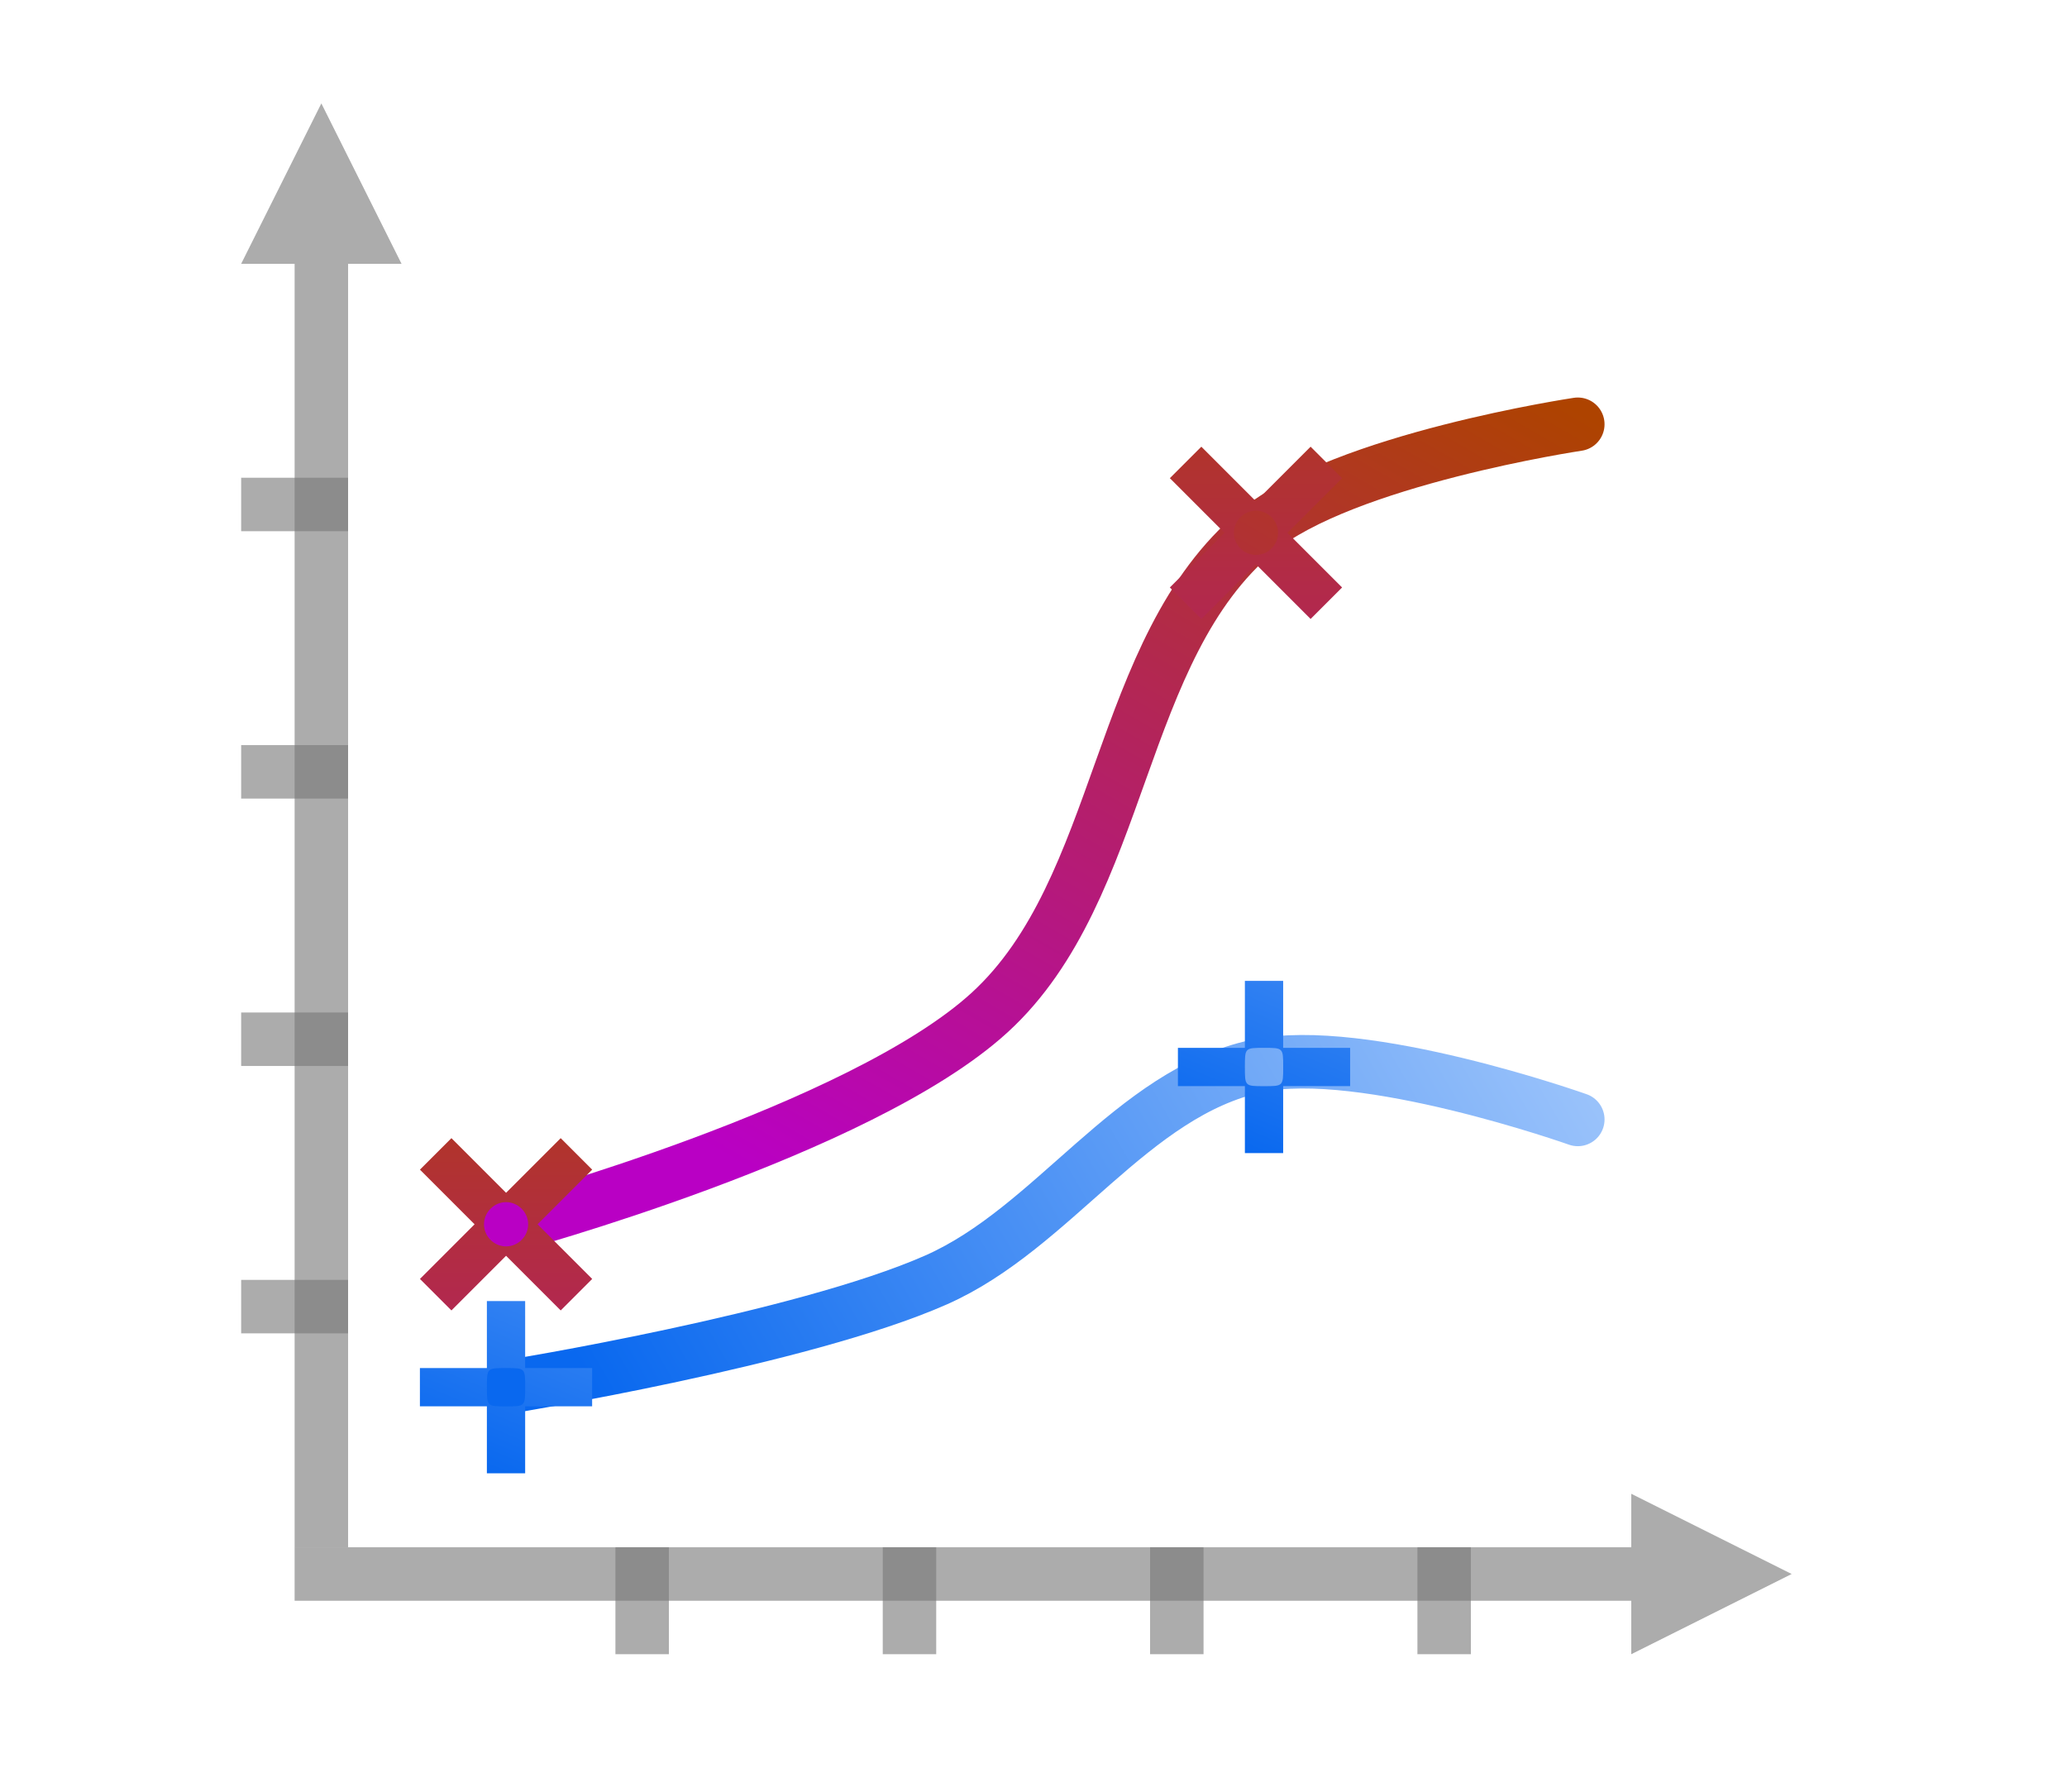 <svg height="52" viewBox="0 0 60 52" width="60" xmlns="http://www.w3.org/2000/svg" xmlns:xlink="http://www.w3.org/1999/xlink"><linearGradient id="a"><stop offset="0" stop-color="#0968ef"/><stop offset="1" stop-color="#aecffc"/></linearGradient><linearGradient id="b" gradientUnits="userSpaceOnUse" x1="26.906" x2="101.764" xlink:href="#a" y1="98.14" y2="54.921"/><linearGradient id="c"><stop offset="0" stop-color="#b900c4"/><stop offset="1" stop-color="#ae4300"/></linearGradient><linearGradient id="d" gradientUnits="userSpaceOnUse" x1="51.643" x2="91.709" xlink:href="#c" y1="93.309" y2="23.912"/><linearGradient id="e" gradientTransform="matrix(.227 .227 -.227 .227 9.486 6.765)" gradientUnits="userSpaceOnUse" x1="151.137" x2="91.471" xlink:href="#f" y1="57.515" y2="-2.151"/><linearGradient id="f" xlink:href="#c"/><linearGradient id="g" gradientUnits="userSpaceOnUse" x1="17.467" x2="25.244" xlink:href="#h" y1="44.148" y2="25.26"/><linearGradient id="h" xlink:href="#a"/><linearGradient id="i" gradientTransform="matrix(.227 .227 -.227 .227 23.618 .407)" gradientUnits="userSpaceOnUse" x1="151.137" x2="91.471" xlink:href="#f" y1="57.515" y2="-2.151"/><linearGradient id="j" gradientTransform="matrix(.227 .227 -.227 .227 31.253 -13.303)" gradientUnits="userSpaceOnUse" x1="151.137" x2="91.471" xlink:href="#f" y1="57.515" y2="-2.151"/><linearGradient id="k" gradientTransform="matrix(.227 .227 -.227 .227 40.679 -16.497)" gradientUnits="userSpaceOnUse" x1="151.137" x2="91.471" xlink:href="#f" y1="57.515" y2="-2.151"/><linearGradient id="l" gradientUnits="userSpaceOnUse" x1="30.355" x2="38.133" xlink:href="#h" y1="40.854" y2="21.965"/><linearGradient id="m" gradientUnits="userSpaceOnUse" x1="39.469" x2="47.247" xlink:href="#h" y1="34.855" y2="15.967"/><linearGradient id="n" gradientUnits="userSpaceOnUse" x1="48.584" x2="56.362" xlink:href="#h" y1="36.336" y2="17.447"/><g transform="translate(0 -1000.362)"><path d="m0 1000.362h60v52h-60z" fill="#fff"/><g transform="matrix(.388 0 0 .388 5.448 1000.259)"><path d="m120 118-4-2-8-4v4h-100v4h100v4l8-4z" fill="#797979" opacity=".614"/><g fill="#787878" fill-opacity=".616"><path d="m4 96h8v4h-8z"/><path d="m4 76h8v4h-8z"/><path d="m4 56h8v4h-8z"/><path d="m4 36h8v4h-8z"/><g transform="rotate(-90)"><path d="m-124 92h8v4h-8z"/><path d="m-124 72h8v4h-8z"/><path d="m-124 52h8v4h-8z"/><path d="m-124 32h8v4h-8z"/></g></g><path d="m10 8-2 4-4 8h4v96h4v-96h4l-4-8z" fill="#797979" opacity=".614"/><path d="m24 104s21.945-3.552 32-8c8.793-3.89 14.599-13.982 24-16 7.93-1.702 24 4 24 4" fill="none" stroke="url(#b)" stroke-linecap="round" stroke-linejoin="round" stroke-width="4"/><path d="m24 92s26.311-7.136 36-16c10.128-9.266 9.437-27.233 20-36 6.489-5.385 24-8 24-8" fill="none" stroke="url(#d)" stroke-linecap="round" stroke-linejoin="round" stroke-width="4"/></g></g><path d="m13.104 33.032-.914.914 1.586 1.586-1.586 1.586.914.914 1.586-1.586 1.586 1.586.914-.914-1.586-1.586 1.586-1.586-.914-.914-1.586 1.586zm1.586 1.857c.164 0 .326.065.452.191.252.252.252.652 0 .904-.252.252-.652.252-.904 0s-.252-.652 0-.904c.126-.126.288-.191.452-.191z" fill="url(#e)"/><path d="m14.133 37.76v1.944h-1.944v1.111h1.944v1.944h1.111v-1.944h1.944v-1.111h-1.944v-1.944zm.556 1.944c.556 0 .556 0 .556.556s0 .556-.556.556-.556 0-.556-.556 0-.556.556-.556z" fill="url(#g)"/><path d="m27.237 26.675-.914.914 1.586 1.586-1.586 1.586.914.914 1.586-1.586 1.586 1.586.914-.914-1.586-1.586 1.586-1.586-.914-.914-1.586 1.586zm1.586 1.857c.164 0 .326.065.452.191.252.252.252.652 0 .904-.252.252-.652.252-.904 0s-.252-.652 0-.904c.126-.126.288-.191.452-.191z" fill="url(#i)"/><path d="m34.872 12.964-.914.914 1.586 1.586-1.586 1.586.914.914 1.586-1.586 1.586 1.586.914-.914-1.586-1.586 1.586-1.586-.914-.914-1.586 1.586zm1.586 1.857c.164 0 .326.065.452.191.252.252.252.652 0 .904-.252.252-.652.252-.904 0s-.252-.652 0-.904c.126-.126.288-.191.452-.191z" fill="url(#j)"/><path d="m44.298 9.77-.914.914 1.586 1.586-1.586 1.586.914.914 1.586-1.586 1.586 1.586.914-.914-1.586-1.586 1.586-1.586-.914-.914-1.586 1.586zm1.586 1.857c.164 0 .326.065.452.191.252.252.252.652 0 .904-.252.252-.652.252-.904 0s-.252-.652 0-.904c.126-.126.288-.191.452-.191z" fill="url(#k)"/><path d="m27.022 34.465v1.944h-1.944v1.111h1.944v1.944h1.111v-1.944h1.944v-1.111h-1.944v-1.944zm.556 1.944c.556 0 .556 0 .556.556s0 .556-.556.556-.556 0-.556-.556 0-.556.556-.556z" fill="url(#l)"/><path d="m36.136 28.467v1.944h-1.944v1.111h1.944v1.944h1.111v-1.944h1.944v-1.111h-1.944v-1.944zm.556 1.944c.556 0 .556 0 .556.556s0 .556-.556.556-.556 0-.556-.556 0-.556.556-.556z" fill="url(#m)"/><path d="m45.251 29.947v1.944h-1.944v1.111h1.944v1.944h1.111v-1.944h1.944v-1.111h-1.944v-1.944zm.556 1.944c.556 0 .556 0 .556.556s0 .556-.556.556-.556 0-.556-.556 0-.556.556-.556z" fill="url(#n)"/></svg>